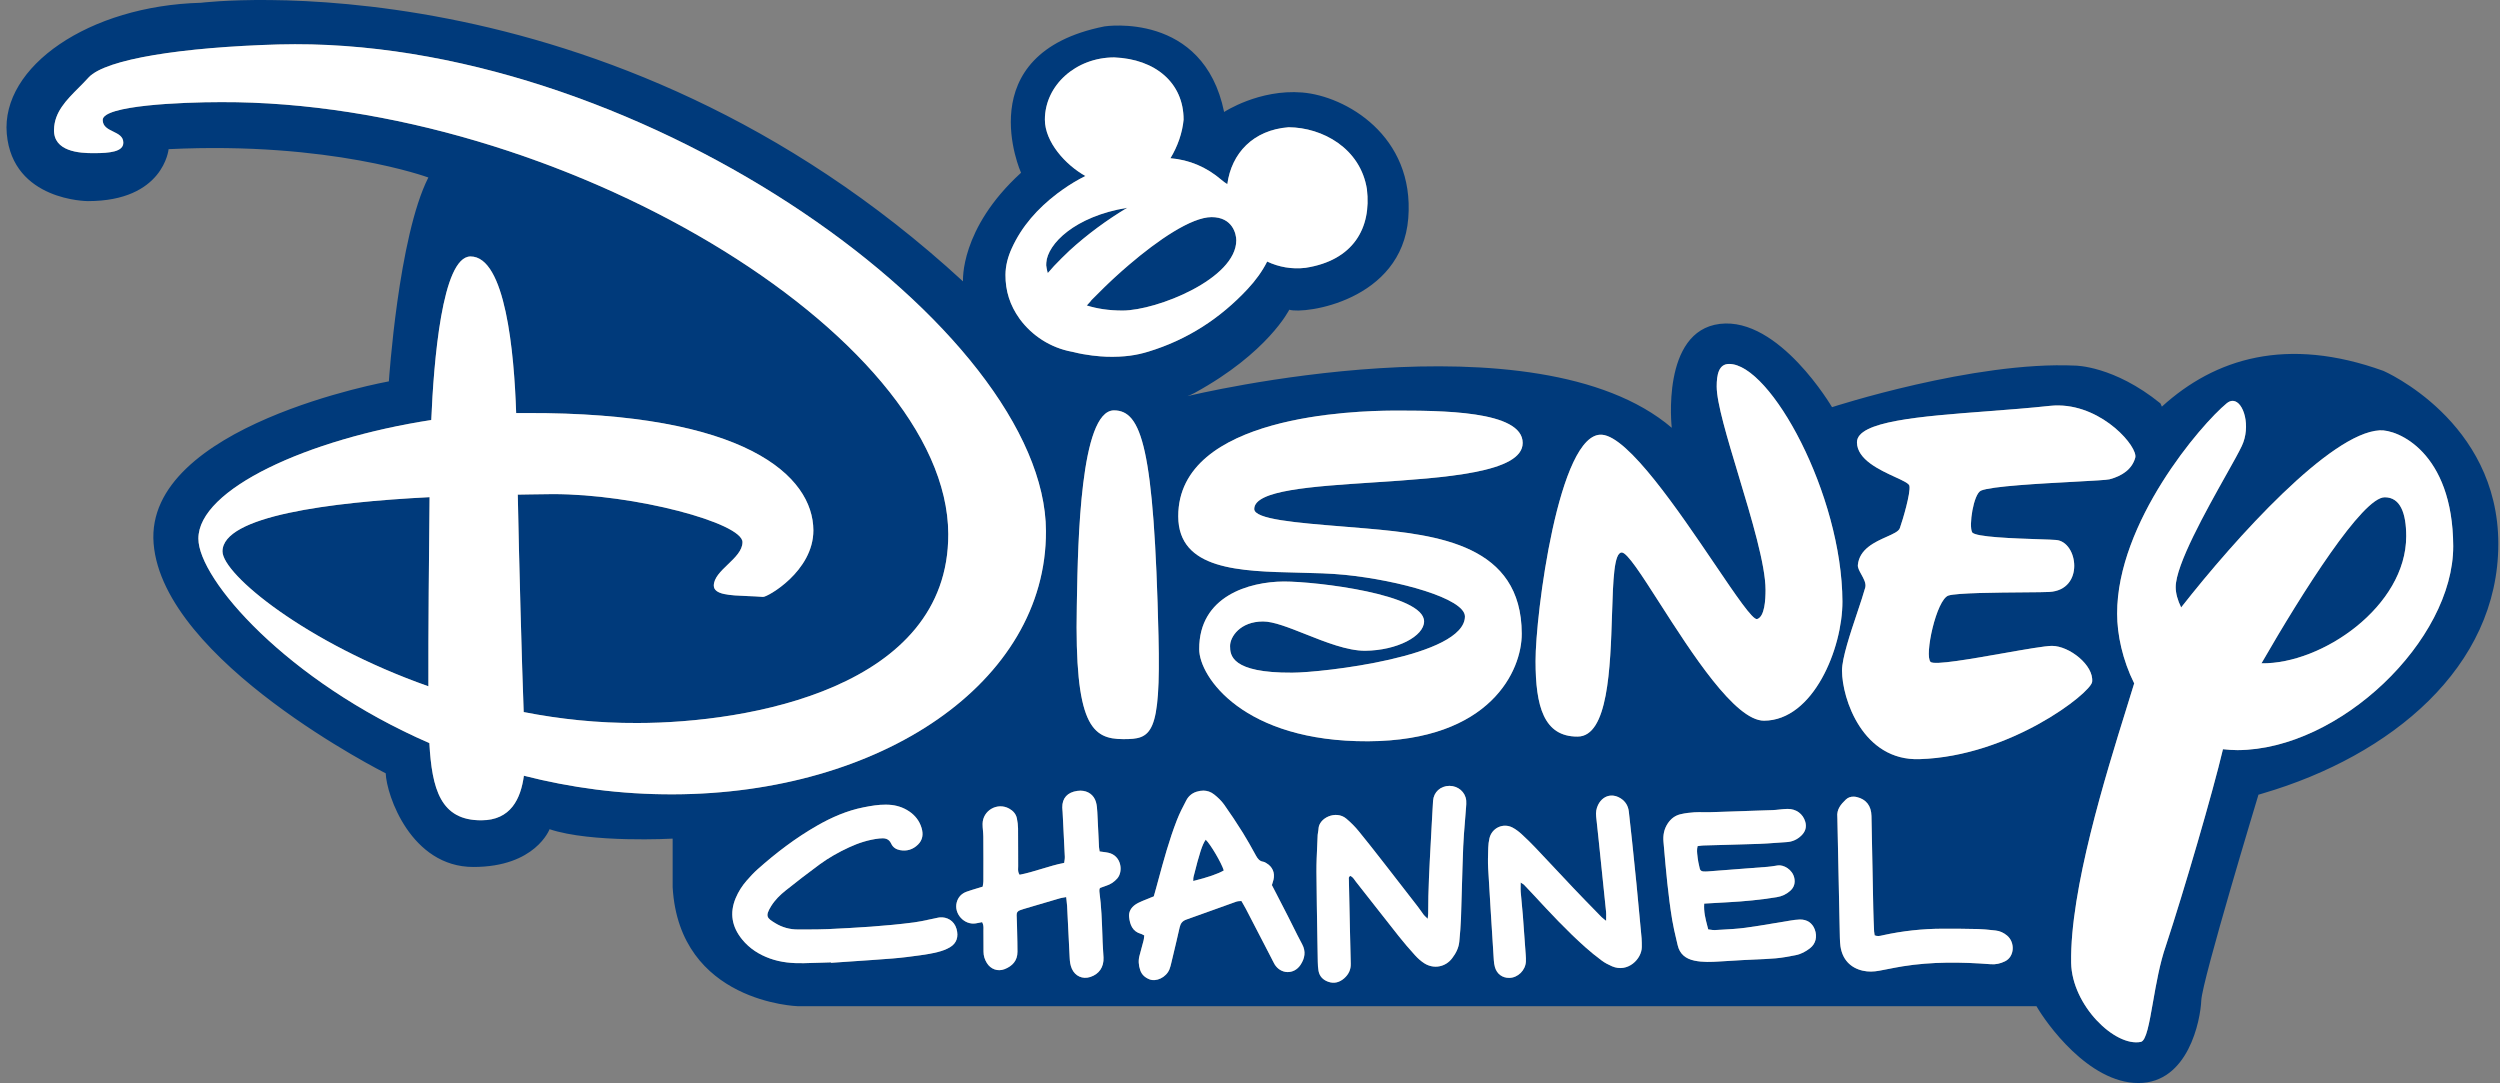 <svg width="277" height="120" viewBox="0 0 277 120" fill="none" xmlns="http://www.w3.org/2000/svg">
<rect x="0" y="0" width="277" height="120" fill="#808080" stroke="none"/>
<path fill-rule="evenodd" clip-rule="evenodd" d="M264.083 41.094C253.39 37.238 245.436 39.687 239.532 45.058L239.524 45.026L239.375 44.696C234.215 40.51 229.938 40.51 229.938 40.51C218.75 39.987 202.988 45.114 202.988 45.114C202.988 45.114 197.126 35.101 190.567 35.886C184.007 36.671 185.23 47.398 185.23 47.398C170.165 34.55 131.912 43.81 131.571 43.892L131.569 43.893C131.838 43.795 132.101 43.678 132.353 43.54C140.488 39.093 142.85 34.318 142.85 34.318C144.556 34.84 155.315 33.337 156.037 24.179C156.759 15.024 149.082 10.641 144.294 10.249C139.504 9.856 135.633 12.408 135.633 12.408C133.338 1.223 122.381 2.923 122.381 2.923C107.227 5.933 113.13 19.143 113.13 19.143C106.308 25.358 106.702 31.178 106.702 31.178C67.099 -5.275 22.269 0.307 22.269 0.307C9.87 0.633 0.095 7.372 0.751 14.826C1.407 22.283 9.739 22.283 9.739 22.283C18.141 22.283 18.682 16.527 18.682 16.527C36.615 15.656 47.461 19.667 47.461 19.667C44.137 26.207 43.087 42.254 43.087 42.254C43.087 42.254 15.97 47.137 17.02 60.218C18.07 73.298 42.737 85.683 42.737 85.683C42.825 88.125 45.553 96.06 52.447 96.06C59.341 96.06 60.891 91.875 60.891 91.875C65.511 93.426 74.53 92.92 74.53 92.92V98.306C75.265 111.105 88.397 111.487 88.397 111.487H225.641C226.691 113.321 231.404 120 236.937 120C242.471 120 243.813 113.031 243.901 110.85C243.988 108.669 250.222 88.106 250.222 88.106L250.219 88.061C250.319 88.034 250.418 88.002 250.517 87.971C250.599 87.945 250.681 87.92 250.763 87.896C264.949 83.726 276.813 73.917 276.813 60.258C276.813 46.6 264.083 41.094 264.083 41.094ZM160.598 87.073C159.606 87.08 158.852 87.759 158.783 88.731C158.731 89.496 158.689 90.262 158.652 91.028C158.613 91.808 158.57 92.592 158.528 93.372L158.527 93.376L158.526 93.395C158.383 96.006 158.24 98.618 158.242 101.237C158.242 101.31 158.234 101.385 158.22 101.509C158.212 101.585 158.201 101.679 158.189 101.802C158.102 101.716 158.029 101.648 157.97 101.593L157.969 101.592C157.875 101.505 157.811 101.445 157.759 101.377C157.659 101.245 157.564 101.108 157.469 100.972L157.469 100.972C157.35 100.803 157.232 100.633 157.105 100.471C155.964 98.993 154.823 97.516 153.672 96.046L153.134 95.357L153.133 95.357L153.133 95.357L153.133 95.356C152.279 94.263 151.425 93.168 150.544 92.093C150.134 91.591 149.664 91.121 149.163 90.7C148.024 89.745 146.118 90.617 146.089 91.859C146.086 91.966 146.065 92.073 146.044 92.181C146.023 92.286 146.003 92.391 145.999 92.496C145.985 92.869 145.967 93.243 145.95 93.616L145.95 93.621V93.621V93.621V93.622V93.622V93.623V93.623V93.623V93.624V93.624C145.903 94.627 145.856 95.631 145.863 96.635C145.88 99.1 145.923 101.564 145.966 104.028V104.029V104.03V104.031V104.032V104.033V104.034V104.034V104.035V104.036L146.01 106.574C146.017 106.91 146.032 107.251 146.094 107.583C146.204 108.173 146.579 108.569 147.163 108.778C147.836 109.019 148.426 108.839 148.931 108.401C149.421 107.972 149.685 107.437 149.663 106.771C149.624 105.435 149.596 104.097 149.568 102.761L149.568 102.76L149.568 102.759L149.568 102.758L149.568 102.757L149.568 102.755L149.568 102.754L149.568 102.752L149.568 102.751L149.568 102.749L149.536 101.247C149.506 99.99 149.476 98.734 149.456 97.477C149.456 97.453 149.454 97.427 149.452 97.402C149.444 97.28 149.434 97.146 149.609 97.049C149.84 97.14 149.976 97.333 150.11 97.523C150.149 97.579 150.188 97.635 150.23 97.688C150.928 98.573 151.626 99.462 152.321 100.349L152.322 100.35L152.322 100.351L152.323 100.352L152.324 100.353L152.325 100.354L152.326 100.355L152.326 100.356L152.327 100.357C153.203 101.474 154.079 102.592 154.961 103.705C155.542 104.436 156.15 105.147 156.779 105.838C157.09 106.181 157.448 106.507 157.843 106.752C158.889 107.396 160.167 107.139 160.895 106.178C161.318 105.626 161.627 105.019 161.691 104.328C161.77 103.474 161.845 102.618 161.876 101.76C161.913 100.662 161.944 99.564 161.975 98.465C162.019 96.896 162.063 95.327 162.126 93.758C162.165 92.849 162.24 91.942 162.314 91.035L162.315 91.033C162.353 90.565 162.392 90.096 162.425 89.627L162.437 89.479L162.437 89.478C162.458 89.221 162.479 88.962 162.457 88.708C162.378 87.773 161.563 87.071 160.598 87.073ZM177.067 89.183C177.383 88.542 177.912 88.18 178.497 88.149C178.848 88.13 179.218 88.232 179.577 88.462C180.109 88.806 180.405 89.297 180.476 89.937C180.532 90.472 180.592 91.012 180.653 91.547L180.653 91.549L180.653 91.551L180.653 91.553L180.654 91.558L180.654 91.561L180.655 91.564L180.655 91.566L180.655 91.567L180.655 91.568C180.711 92.059 180.766 92.551 180.818 93.043L180.935 94.166C181.066 95.425 181.196 96.683 181.322 97.942C181.428 99.018 181.527 100.093 181.627 101.168L181.766 102.659L181.808 103.085L181.808 103.086C181.839 103.384 181.87 103.682 181.89 103.981C181.912 104.297 181.912 104.613 181.912 104.927C181.91 106.25 180.362 107.813 178.616 107.067C178.218 106.895 177.822 106.688 177.474 106.431C176.846 105.967 176.238 105.471 175.654 104.952C173.615 103.137 171.754 101.138 169.902 99.135C169.562 98.765 169.215 98.397 168.866 98.038C168.818 97.989 168.758 97.952 168.673 97.9C168.622 97.87 168.563 97.833 168.491 97.785C168.491 97.926 168.489 98.055 168.487 98.175C168.483 98.408 168.479 98.609 168.494 98.806C168.528 99.226 168.569 99.651 168.609 100.071V100.071V100.071V100.072V100.072V100.072V100.072V100.072V100.073V100.073C168.654 100.531 168.698 100.989 168.734 101.448C168.847 102.897 168.949 104.345 169.05 105.796C169.069 106.048 169.083 106.301 169.069 106.553C169.014 107.52 168.176 108.337 167.23 108.35C166.457 108.361 165.85 107.913 165.636 107.152C165.569 106.91 165.53 106.654 165.515 106.404L165.473 105.729C165.272 102.549 165.071 99.37 164.887 96.188C164.849 95.508 164.871 94.822 164.892 94.138L164.899 93.913C164.909 93.57 164.954 93.219 165.032 92.882C165.299 91.732 166.552 91.147 167.594 91.697C167.947 91.885 168.28 92.136 168.578 92.408C169.134 92.916 169.672 93.444 170.187 93.99C170.928 94.77 171.664 95.555 172.4 96.341L172.4 96.341L172.4 96.341L172.4 96.341L172.4 96.341L172.4 96.341L172.4 96.341L172.4 96.341L172.4 96.341L172.4 96.341L172.404 96.345C173.061 97.047 173.719 97.748 174.38 98.446C175.198 99.309 176.028 100.158 176.858 101.007L176.859 101.008L177.458 101.621C177.523 101.69 177.598 101.748 177.71 101.835C177.777 101.887 177.858 101.95 177.957 102.031C177.957 101.875 177.96 101.739 177.962 101.618V101.617C177.966 101.387 177.97 101.206 177.953 101.027C177.688 98.419 177.417 95.812 177.145 93.204C177.071 92.492 176.994 91.772 176.917 91.06L176.916 91.053L176.854 90.472C176.807 90.022 176.865 89.595 177.067 89.183ZM204.52 88.59C204.764 88.358 205.067 88.259 205.395 88.268C205.504 88.271 205.615 88.287 205.73 88.313C206.753 88.552 207.335 89.272 207.358 90.403C207.396 92.204 207.43 94.007 207.464 95.809L207.465 95.838L207.465 95.869L207.465 95.874L207.466 95.879L207.466 95.884L207.466 95.889L207.466 95.893C207.496 97.484 207.526 99.075 207.559 100.665C207.575 101.511 207.613 102.355 207.65 103.2C207.654 103.306 207.675 103.419 207.694 103.519L207.716 103.638C208.027 103.765 208.296 103.702 208.555 103.642L208.663 103.617C210.831 103.142 213.025 102.908 215.239 102.901C216.56 102.899 217.881 102.905 219.201 102.939C219.726 102.951 220.25 103.008 220.774 103.064L221.126 103.102C221.596 103.15 222.012 103.353 222.377 103.654C223.282 104.402 223.227 105.984 222.156 106.512C221.639 106.765 221.147 106.88 220.57 106.836C217.319 106.588 214.067 106.547 210.832 107.066C210.279 107.155 209.728 107.264 209.177 107.372L209.176 107.372C208.853 107.435 208.531 107.499 208.208 107.558C207.596 107.671 206.989 107.691 206.378 107.549C205.002 107.229 204.126 106.275 203.923 104.842C203.88 104.531 203.864 104.217 203.857 103.904C203.767 99.671 203.68 95.436 203.592 91.202L203.586 90.909C203.586 90.884 203.586 90.859 203.586 90.835L203.586 90.783C203.587 90.698 203.588 90.614 203.578 90.531C203.484 89.677 203.978 89.107 204.52 88.59ZM197.162 89.695L197.162 89.695C196.901 89.724 196.64 89.752 196.378 89.761C194.094 89.846 191.806 89.919 189.52 89.989C189.26 89.997 188.998 89.994 188.736 89.99H188.735H188.735C188.402 89.986 188.068 89.982 187.737 90.002C187.239 90.032 186.738 90.095 186.251 90.205C185.615 90.344 185.133 90.706 184.774 91.258C184.369 91.883 184.252 92.546 184.314 93.272L184.355 93.744V93.744C184.594 96.486 184.832 99.227 185.282 101.946C185.403 102.675 185.573 103.398 185.743 104.121L185.743 104.121L185.885 104.728C186.109 105.7 186.756 106.232 187.745 106.439C188.68 106.635 189.614 106.589 190.552 106.53C191.426 106.476 192.303 106.421 193.177 106.373C193.578 106.351 193.981 106.334 194.383 106.317C195.172 106.283 195.961 106.25 196.746 106.183C197.453 106.124 198.155 105.988 198.854 105.853L198.967 105.831C199.561 105.715 200.082 105.427 200.555 105.059C201.184 104.569 201.375 103.78 201.076 102.981C200.809 102.271 200.223 101.863 199.408 101.881C199.043 101.889 198.674 101.95 198.307 102.009L198.199 102.027C197.644 102.115 197.091 102.209 196.538 102.303C195.485 102.481 194.433 102.659 193.375 102.798C192.5 102.914 191.614 102.963 190.729 103.011L190.729 103.011L190.423 103.028C190.284 103.035 190.145 103.043 190.006 103.051C189.844 103.061 189.679 103.035 189.512 103.009L189.511 103.009C189.431 102.997 189.351 102.984 189.27 102.976C189.249 102.89 189.227 102.805 189.205 102.72L189.168 102.58C188.962 101.79 188.761 101.021 188.826 100.12L189.554 100.077L189.555 100.077C190.207 100.038 190.824 100.002 191.441 99.971C193.256 99.876 195.061 99.701 196.859 99.408C197.438 99.313 197.926 99.087 198.357 98.703C198.795 98.313 198.923 97.827 198.81 97.283C198.606 96.335 197.619 95.788 196.963 95.891L196.741 95.926C196.445 95.973 196.148 96.02 195.849 96.044C193.632 96.219 191.415 96.389 189.197 96.555C189.041 96.567 188.882 96.566 188.727 96.555C188.518 96.544 188.374 96.431 188.331 96.23L188.276 95.985L188.276 95.985C188.206 95.679 188.136 95.372 188.104 95.062C188.096 94.988 188.087 94.914 188.078 94.839C188.036 94.493 187.993 94.137 188.095 93.751C188.165 93.743 188.232 93.733 188.299 93.724C188.449 93.702 188.594 93.682 188.74 93.678C189.522 93.654 190.305 93.634 191.087 93.614C192.341 93.581 193.594 93.548 194.847 93.503C195.49 93.481 196.131 93.434 196.771 93.387L196.771 93.387L196.772 93.387L196.772 93.387L196.773 93.387L196.773 93.387L196.773 93.387L196.774 93.387C197.163 93.359 197.553 93.33 197.943 93.307C198.603 93.27 199.154 93.013 199.61 92.56C200.038 92.136 200.195 91.633 200.023 91.046C199.772 90.185 199.032 89.622 198.065 89.627C197.763 89.631 197.463 89.663 197.162 89.695ZM133.341 87.6C133.089 87.6 132.829 87.642 132.565 87.728C132.059 87.893 131.682 88.221 131.445 88.67C131.066 89.39 130.692 90.114 130.399 90.87C129.549 93.051 128.937 95.309 128.325 97.564L128.122 98.312C128.069 98.505 128.015 98.696 127.96 98.892L127.839 99.319L127.454 99.471C127.166 99.584 126.884 99.695 126.608 99.817L126.568 99.834C126.295 99.953 126.017 100.074 125.777 100.245C125.317 100.571 125.041 101.042 125.105 101.61C125.2 102.453 125.474 103.207 126.418 103.471C126.495 103.491 126.568 103.531 126.653 103.578L126.653 103.578C126.678 103.592 126.705 103.607 126.733 103.621C126.75 103.63 126.767 103.639 126.785 103.648C126.777 103.711 126.77 103.773 126.764 103.833C126.751 103.96 126.739 104.083 126.709 104.201C126.571 104.745 126.428 105.291 126.272 105.831C126.108 106.394 126.15 106.945 126.336 107.492C126.508 107.998 126.858 108.308 127.359 108.51C128.105 108.81 129.21 108.305 129.574 107.401C129.669 107.166 129.728 106.915 129.787 106.664L129.804 106.591L129.966 105.916C130.217 104.863 130.469 103.81 130.704 102.754C130.801 102.314 131.012 102.041 131.446 101.888C132.498 101.516 133.548 101.138 134.597 100.76C135.399 100.471 136.202 100.182 137.006 99.895C137.116 99.856 137.237 99.85 137.361 99.844H137.362C137.423 99.841 137.485 99.838 137.547 99.83L137.693 100.079C137.815 100.285 137.928 100.477 138.03 100.676C138.982 102.509 139.931 104.343 140.878 106.175C140.919 106.253 140.957 106.331 140.995 106.41L140.995 106.41C141.067 106.557 141.138 106.703 141.223 106.842C141.911 107.963 143.374 108.002 144.098 106.906C144.573 106.185 144.719 105.431 144.272 104.609C143.926 103.969 143.602 103.317 143.278 102.665L143.278 102.664L143.278 102.663C143.087 102.28 142.896 101.896 142.701 101.514C142.318 100.764 141.931 100.016 141.527 99.233L140.925 98.068L140.973 97.917C141.017 97.777 141.065 97.626 141.103 97.473C141.285 96.713 140.992 96.029 140.318 95.639L140.265 95.607C140.173 95.552 140.079 95.494 139.979 95.482C139.553 95.425 139.347 95.137 139.156 94.794L139.058 94.615C138.622 93.826 138.186 93.035 137.71 92.273C137.045 91.213 136.359 90.167 135.634 89.149C135.33 88.724 134.933 88.348 134.521 88.022C134.16 87.738 133.762 87.604 133.341 87.6ZM135.597 96.444C135.341 95.608 134.12 93.534 133.593 93.036C133.214 93.575 132.92 94.46 132.238 97.176C132.214 97.268 132.214 97.365 132.214 97.47L132.214 97.501L132.214 97.534C132.214 97.561 132.213 97.588 132.212 97.616C133.819 97.218 135.027 96.797 135.597 96.444ZM119.362 87.631C119.485 87.615 119.607 87.606 119.723 87.606C120.546 87.612 121.202 88.073 121.434 88.869C121.537 89.229 121.562 89.616 121.583 89.991C121.632 90.874 121.672 91.758 121.713 92.64L121.771 93.871C121.776 93.976 121.795 94.08 121.815 94.188C121.824 94.238 121.833 94.289 121.841 94.341C121.961 94.359 122.078 94.374 122.192 94.388C122.402 94.415 122.603 94.441 122.799 94.483C124.246 94.793 124.486 96.555 123.786 97.341C123.434 97.737 123.027 97.999 122.53 98.153C122.324 98.219 122.12 98.296 121.918 98.373C121.901 98.379 121.888 98.397 121.867 98.426L121.867 98.426C121.856 98.442 121.843 98.461 121.825 98.484L121.818 98.559C121.811 98.633 121.802 98.724 121.814 98.811C122.035 100.427 122.091 102.056 122.147 103.684V103.685L122.171 104.387C122.183 104.707 122.204 105.027 122.224 105.346L122.224 105.346C122.241 105.594 122.257 105.842 122.269 106.091C122.32 107.147 121.782 107.937 120.796 108.253C119.946 108.526 119.121 108.151 118.762 107.336C118.593 106.953 118.539 106.553 118.521 106.139C118.433 104.213 118.337 102.288 118.234 100.364C118.223 100.15 118.197 99.936 118.168 99.708L118.131 99.397C118.037 99.415 117.95 99.43 117.868 99.444C117.705 99.471 117.564 99.495 117.426 99.535C116.454 99.818 115.483 100.106 114.512 100.393L114.512 100.393L114.511 100.394L114.51 100.394L114.51 100.394L114.505 100.395L113.423 100.716C113.362 100.734 113.302 100.755 113.243 100.776L113.242 100.776C113.182 100.797 113.122 100.818 113.062 100.836C112.784 100.916 112.635 101.094 112.643 101.388L112.655 101.708C112.666 101.979 112.676 102.252 112.683 102.524L112.701 103.325L112.701 103.325C112.718 104.037 112.735 104.748 112.735 105.458C112.738 106.438 112.179 107.039 111.313 107.38C110.556 107.677 109.763 107.39 109.34 106.695C109.103 106.31 108.969 105.896 108.974 105.439C108.98 104.681 108.976 103.922 108.965 103.164L108.965 103.136C108.964 103.119 108.965 103.103 108.965 103.086C108.965 103.049 108.966 103.012 108.967 102.976L108.967 102.974L108.967 102.973V102.973C108.974 102.721 108.981 102.459 108.819 102.174L108.588 102.221C108.437 102.252 108.28 102.285 108.123 102.31C106.847 102.52 105.676 101.247 106.001 99.997C106.154 99.401 106.544 98.997 107.116 98.795C107.501 98.659 107.892 98.541 108.299 98.418L108.299 98.418L108.3 98.418C108.489 98.361 108.682 98.303 108.88 98.242C108.888 98.182 108.898 98.12 108.91 98.057C108.934 97.918 108.959 97.772 108.959 97.626C108.965 95.983 108.966 94.34 108.953 92.698C108.951 92.472 108.931 92.247 108.911 92.022C108.889 91.775 108.867 91.528 108.87 91.281C108.89 89.794 110.508 88.871 111.81 89.589C112.245 89.83 112.565 90.175 112.669 90.666C112.746 91.035 112.795 91.414 112.8 91.791C112.807 92.6 112.808 93.41 112.809 94.22V94.22V94.22V94.22V94.22V94.223C112.809 94.802 112.81 95.381 112.813 95.96C112.813 96.022 112.811 96.084 112.808 96.147C112.798 96.398 112.788 96.659 112.968 96.925C113.796 96.763 114.605 96.517 115.422 96.27L115.422 96.27C116.237 96.023 117.058 95.774 117.912 95.604C117.916 95.572 117.92 95.541 117.925 95.51C117.93 95.471 117.936 95.432 117.942 95.394L117.942 95.394V95.394V95.394V95.393C117.966 95.242 117.989 95.095 117.983 94.95C117.921 93.589 117.851 92.228 117.781 90.866L117.734 89.934C117.73 89.871 117.724 89.808 117.719 89.745L117.719 89.745C117.71 89.651 117.701 89.557 117.701 89.462C117.688 88.431 118.269 87.791 119.362 87.631ZM95.689 89.451C96.501 89.29 97.317 89.148 98.15 89.156C98.268 89.157 98.387 89.16 98.507 89.167C99.312 89.213 100.054 89.446 100.727 89.894C101.407 90.35 101.884 90.968 102.115 91.751C102.313 92.425 102.243 93.066 101.705 93.587C101.148 94.13 100.48 94.338 99.713 94.194C99.287 94.114 98.932 93.884 98.754 93.492C98.472 92.871 97.986 92.841 97.412 92.906C96.237 93.039 95.133 93.396 94.068 93.889C92.919 94.422 91.817 95.039 90.799 95.788C89.527 96.719 88.282 97.689 87.048 98.669C86.429 99.16 85.864 99.719 85.444 100.396C84.728 101.549 85.002 101.732 85.892 102.281C86.655 102.751 87.508 102.991 88.415 102.985C88.691 102.984 88.967 102.984 89.243 102.984C90.073 102.984 90.902 102.984 91.729 102.946C94.914 102.797 98.098 102.617 101.261 102.204C101.796 102.135 102.324 102.021 102.852 101.907L102.852 101.907L102.852 101.907L102.852 101.907L102.852 101.907C103.095 101.854 103.338 101.802 103.582 101.754C103.642 101.742 103.702 101.728 103.762 101.715C103.885 101.687 104.009 101.659 104.135 101.648C104.897 101.58 105.722 101.985 105.987 102.932C106.222 103.778 106.017 104.508 105.248 104.962C104.848 105.198 104.389 105.362 103.937 105.477C103.298 105.641 102.64 105.753 101.985 105.842C100.953 105.984 99.92 106.121 98.882 106.202C97.332 106.324 95.782 106.429 94.23 106.533C93.514 106.582 92.797 106.63 92.08 106.68V106.63C91.731 106.64 91.381 106.652 91.032 106.664C90.372 106.687 89.711 106.709 89.05 106.721C87.78 106.745 86.528 106.639 85.32 106.204C84.103 105.769 83.051 105.099 82.233 104.095C81.097 102.706 80.814 101.178 81.517 99.501C81.813 98.799 82.219 98.159 82.717 97.587C83.111 97.136 83.517 96.692 83.965 96.295C85.998 94.489 88.154 92.846 90.517 91.492C92.139 90.561 93.841 89.817 95.689 89.451ZM32.677 4.9C32.056 4.9 31.436 4.909 30.817 4.925C20.239 5.233 11.735 6.535 9.826 8.574C9.47 8.97 9.093 9.348 8.719 9.723L8.719 9.723L8.719 9.723L8.719 9.723C7.345 11.1 6.018 12.43 5.985 14.372C5.924 16.768 8.748 16.99 10.446 16.969C12.119 16.969 13.686 16.822 13.663 15.8C13.663 15.122 13.104 14.851 12.54 14.576C11.964 14.296 11.381 14.012 11.381 13.291C11.381 11.68 20.131 11.316 24.492 11.316C61.91 11.185 104.999 37.143 105.068 59.171C105.123 76.262 82.881 80.109 70.621 80.109C66.251 80.132 62.034 79.682 58.025 78.897C57.819 73.455 57.508 62.042 57.37 54.805C57.831 54.798 58.282 54.789 58.721 54.781L58.721 54.781H58.721C59.627 54.764 60.475 54.748 61.23 54.748C70.327 54.732 82.259 57.952 82.268 60.067C82.268 60.988 81.454 61.769 80.649 62.54C79.864 63.293 79.088 64.037 79.088 64.893C79.109 65.897 80.861 65.966 82.813 66.044C83.382 66.066 83.969 66.09 84.535 66.137C84.999 66.19 90.13 63.303 90.123 58.757C90.094 52.753 82.631 45.667 58.258 45.766H57.191C56.968 39.011 55.995 28.41 52.132 28.416C48.976 28.434 48.054 40.136 47.785 46.537C34.108 48.643 21.961 54.197 21.981 59.688C21.981 64.177 31.773 75.465 47.574 82.336C47.857 87.429 48.812 90.912 53.333 90.888C56.609 90.888 57.703 88.482 58.047 85.951C63.161 87.258 68.711 88.034 74.592 88.012C97.528 87.952 115.961 75.668 115.892 58.842C115.841 36.611 71.801 4.843 32.677 4.9ZM47.597 55.087C47.531 61.262 47.447 70.098 47.466 76.041C33.892 71.249 24.654 63.633 24.654 61.093C24.654 57.175 36.563 55.647 47.597 55.087ZM115.772 13.258C115.772 9.449 119.213 6.361 123.458 6.361C128.032 6.541 131.15 9.202 131.142 13.258C131.012 14.712 130.472 16.24 129.685 17.531C131.777 17.71 133.66 18.497 135.316 19.912C135.534 20.097 135.755 20.264 135.986 20.404C136.445 16.996 138.836 14.403 142.776 14.099C146.533 14.127 150.737 16.431 151.454 20.959C151.971 25.262 149.948 28.859 144.649 29.675C143.142 29.856 141.683 29.588 140.402 28.981C139.843 30.092 139.103 31.092 138.246 32.012C135.189 35.296 131.533 37.657 127.209 38.97C125.925 39.36 124.611 39.572 122.667 39.528C121.801 39.495 120.35 39.371 118.933 39.008L118.866 38.993L118.791 38.976L118.771 38.972C118.766 38.971 118.76 38.97 118.755 38.969L118.749 38.969L118.746 38.969C116.392 38.526 114.353 37.199 112.988 35.346L112.955 35.296C111.916 33.85 111.391 32.236 111.406 30.445C111.415 29.418 111.674 28.462 112.092 27.539C113.211 25.057 114.981 23.098 117.125 21.459C117.335 21.299 117.547 21.146 117.76 20.997C118.569 20.427 119.403 19.928 120.262 19.5C118.044 18.261 115.772 15.726 115.772 13.258ZM136.979 26.627C136.979 25.918 136.565 24.057 134.239 24.057C131.995 24.067 128.296 26.604 125.11 29.325C124.572 29.782 124.044 30.252 123.523 30.731L123.466 30.784C123.408 30.837 123.35 30.891 123.291 30.945C123.122 31.103 122.954 31.261 122.786 31.421C122.643 31.556 122.502 31.692 122.365 31.826C121.974 32.206 121.587 32.589 121.206 32.979L121.106 33.078C120.993 33.188 120.879 33.3 120.79 33.435C120.659 33.576 120.533 33.714 120.414 33.846C121.532 34.198 122.838 34.409 124.396 34.409C128.185 34.394 136.979 30.892 136.979 26.627ZM124.9 23.022C122.684 24.341 120.425 26.001 118.497 27.772C117.92 28.315 117.352 28.882 116.791 29.471C116.55 29.733 116.316 29.996 116.094 30.258C116.038 30.07 115.994 29.879 115.964 29.693C115.912 29.488 115.907 29.289 115.931 29.099C116.068 27.047 119.067 23.973 124.9 23.022ZM191.576 40.326C190.427 40.326 190.209 41.54 190.209 42.819C190.209 44.639 191.379 48.522 192.632 52.676L192.632 52.676C194.073 57.455 195.622 62.593 195.622 65.364C195.622 66.417 195.537 68.324 194.691 68.592C194.211 68.73 192.357 65.995 189.978 62.484C185.952 56.545 180.422 48.387 177.499 48.168C172.7 47.8 170.115 68.225 170.139 73.256C170.139 78.242 171.046 81.633 174.798 81.613C178.184 81.613 178.425 73.976 178.613 68.048C178.732 64.288 178.829 61.216 179.693 61.216C180.296 61.216 181.88 63.688 183.894 66.832C187.412 72.323 192.243 79.864 195.453 79.852C200.913 79.833 204.15 71.848 204.141 66.659C204.101 54.795 196.173 40.29 191.576 40.326ZM246.732 44.673C246.97 44.483 247.203 44.403 247.424 44.416C248.611 44.491 249.414 47.258 248.394 49.41C248.092 50.058 247.447 51.21 246.657 52.617C244.429 56.592 241.058 62.603 241.068 65.056C241.068 65.736 241.282 66.506 241.67 67.304C247.77 59.524 258.221 47.974 263.664 47.682C265.596 47.551 271.775 50.048 271.817 60.51C271.84 70.935 259.248 83.071 247.911 83.114C247.345 83.114 246.825 83.069 246.304 83.014C245.196 87.722 241.968 98.759 239.976 104.802C239.31 106.708 238.903 109.03 238.554 111.019C238.138 113.399 237.804 115.3 237.211 115.441C234.342 116.026 229.576 111.396 229.482 106.683C229.344 98.612 233.304 85.896 235.645 78.383L235.653 78.356C235.956 77.383 236.232 76.497 236.468 75.72C235.179 73.133 234.578 70.32 234.578 67.996C234.56 57.9 243.841 47.05 246.732 44.673ZM266.608 59.415C266.608 56.854 265.953 55.1 264.237 55.1C261.79 55.059 255.142 65.56 250.572 73.494C257.272 73.601 266.608 67.174 266.608 59.415ZM227.132 44.968C227.47 44.933 227.806 44.917 228.135 44.924C233.082 45.01 236.91 49.544 236.586 50.718C236.238 51.957 235.183 52.726 233.737 53.106C233.435 53.184 231.872 53.268 229.877 53.375C226.054 53.58 220.647 53.871 219.492 54.361C218.658 54.729 218.118 58.295 218.518 58.982C218.848 59.515 223.244 59.66 225.93 59.749C226.815 59.778 227.515 59.801 227.821 59.83C230.25 60.028 230.992 65.363 227.062 65.588C226.658 65.613 225.614 65.621 224.314 65.632H224.313C221.279 65.656 216.849 65.691 215.899 65.983C214.552 66.4 213.193 72.678 213.912 73.344C214.339 73.725 218.407 73.008 222.006 72.373L222.006 72.373L222.007 72.373C224.405 71.95 226.595 71.564 227.362 71.564C229.281 71.564 232.018 73.719 231.809 75.551C231.655 76.79 222.709 83.804 212.703 84.112C206.395 84.348 204.095 77.42 204.095 74.299C204.093 72.924 205.004 70.201 205.786 67.868C206.144 66.799 206.474 65.812 206.677 65.073C206.778 64.627 206.5 64.123 206.238 63.651C206.025 63.266 205.824 62.901 205.849 62.606C206.019 60.828 207.735 60.061 209.039 59.478C209.776 59.149 210.381 58.879 210.502 58.519C210.836 57.582 211.714 54.595 211.565 53.832C211.517 53.563 210.846 53.254 209.975 52.854C208.253 52.061 205.751 50.909 205.751 49.002C205.751 46.669 212.727 46.138 220.165 45.572L220.166 45.572C222.51 45.393 224.9 45.211 227.132 44.968ZM130.549 57.213C130.531 45.974 150.343 45.527 154.25 45.495L154.353 45.495C159.583 45.489 168.715 45.48 168.715 49.079C168.715 52.368 160.104 52.933 152.148 53.455C145.33 53.902 138.993 54.318 138.97 56.39C138.951 57.542 143.681 57.925 148.814 58.341L148.814 58.341C149.67 58.41 150.536 58.48 151.393 58.555C159.399 59.256 168.588 60.392 168.61 70.209C168.63 74.245 165.188 82.069 151.583 82.133C137.786 82.195 132.872 74.99 132.872 71.936C132.842 66.058 138.382 64.457 142.247 64.43C145.927 64.43 157.789 65.861 157.789 68.852C157.789 70.481 154.804 72.074 151.247 72.104C149.288 72.109 146.858 71.144 144.646 70.265C142.793 69.53 141.092 68.854 139.946 68.859C137.409 68.859 136.291 70.563 136.291 71.579C136.291 72.594 136.425 74.57 143.178 74.531C146.429 74.531 162.315 72.758 162.315 68.29C162.273 66.308 155.004 64.299 149.026 63.695C147.426 63.532 145.65 63.491 143.85 63.45C137.365 63.302 130.563 63.147 130.549 57.213ZM119.31 67.163L119.323 66.398C119.437 60.091 119.698 45.511 123.418 45.469C126.47 45.469 127.875 49.498 128.362 70.469C128.629 81.513 127.569 81.895 124.462 81.895C120.984 81.895 119.048 80.352 119.31 67.163Z" fill="#003A7B"/>
<path d="M158.783 88.731C158.852 87.759 159.606 87.08 160.598 87.073C161.563 87.071 162.378 87.773 162.457 88.708C162.479 88.962 162.458 89.221 162.437 89.479L162.425 89.627C162.392 90.097 162.353 90.566 162.314 91.035C162.24 91.942 162.165 92.849 162.126 93.758C162.063 95.327 162.019 96.896 161.975 98.465C161.944 99.564 161.913 100.662 161.876 101.76C161.845 102.618 161.77 103.474 161.691 104.328C161.627 105.019 161.318 105.626 160.895 106.178C160.167 107.139 158.889 107.396 157.843 106.752C157.448 106.507 157.09 106.181 156.779 105.838C156.15 105.147 155.542 104.436 154.961 103.705C154.077 102.589 153.199 101.469 152.321 100.349C151.626 99.462 150.928 98.573 150.23 97.688C150.188 97.635 150.149 97.579 150.11 97.523C149.976 97.333 149.84 97.14 149.609 97.049C149.434 97.146 149.444 97.28 149.452 97.402C149.454 97.427 149.456 97.453 149.456 97.477C149.476 98.734 149.506 99.99 149.536 101.247L149.568 102.749C149.595 104.089 149.624 105.431 149.663 106.771C149.685 107.437 149.421 107.972 148.931 108.401C148.426 108.839 147.836 109.019 147.163 108.778C146.579 108.569 146.204 108.173 146.094 107.583C146.032 107.251 146.017 106.91 146.01 106.574L145.966 104.036C145.923 101.57 145.88 99.103 145.863 96.635C145.856 95.63 145.903 94.625 145.95 93.621C145.967 93.246 145.985 92.87 145.999 92.496C146.003 92.391 146.023 92.286 146.044 92.181C146.065 92.073 146.086 91.966 146.089 91.859C146.118 90.617 148.024 89.745 149.163 90.7C149.664 91.121 150.134 91.591 150.544 92.093C151.425 93.168 152.28 94.263 153.134 95.357L153.672 96.046C154.823 97.516 155.964 98.993 157.105 100.471C157.232 100.633 157.35 100.803 157.469 100.972C157.564 101.108 157.659 101.245 157.759 101.377C157.811 101.445 157.875 101.505 157.969 101.592C158.029 101.648 158.101 101.715 158.189 101.802C158.201 101.679 158.212 101.585 158.22 101.509C158.234 101.385 158.242 101.31 158.242 101.237C158.24 98.618 158.383 96.006 158.526 93.395C158.57 92.607 158.613 91.816 158.652 91.028C158.689 90.262 158.731 89.496 158.783 88.731Z" fill="white"/>
<path d="M178.497 88.149C177.912 88.18 177.383 88.542 177.067 89.183C176.865 89.595 176.807 90.022 176.854 90.472L176.916 91.053C176.993 91.768 177.071 92.489 177.145 93.204C177.417 95.812 177.688 98.419 177.953 101.027C177.97 101.206 177.966 101.387 177.962 101.618C177.96 101.739 177.957 101.875 177.957 102.031C177.858 101.95 177.777 101.887 177.71 101.835C177.598 101.748 177.523 101.69 177.458 101.621L176.859 101.008C176.028 100.158 175.198 99.309 174.38 98.446C173.718 97.747 173.059 97.044 172.4 96.341C171.665 95.556 170.928 94.77 170.187 93.99C169.672 93.444 169.134 92.916 168.578 92.408C168.28 92.136 167.947 91.885 167.594 91.697C166.552 91.147 165.299 91.732 165.032 92.882C164.954 93.219 164.909 93.57 164.899 93.913L164.892 94.138C164.871 94.822 164.849 95.508 164.887 96.188C165.071 99.37 165.272 102.549 165.473 105.729L165.515 106.404C165.53 106.654 165.569 106.91 165.636 107.152C165.85 107.913 166.457 108.361 167.23 108.35C168.176 108.337 169.014 107.52 169.069 106.553C169.083 106.301 169.069 106.048 169.05 105.796C168.949 104.345 168.847 102.897 168.734 101.448C168.698 100.988 168.654 100.529 168.609 100.071C168.569 99.651 168.528 99.226 168.494 98.806C168.479 98.609 168.483 98.408 168.487 98.175C168.489 98.055 168.491 97.926 168.491 97.785C168.563 97.833 168.622 97.87 168.673 97.9C168.758 97.952 168.818 97.989 168.866 98.038C169.215 98.397 169.562 98.765 169.902 99.135C171.754 101.138 173.615 103.137 175.654 104.952C176.238 105.471 176.846 105.967 177.474 106.431C177.822 106.688 178.218 106.895 178.616 107.067C180.362 107.813 181.91 106.25 181.912 104.927C181.912 104.613 181.912 104.297 181.89 103.981C181.87 103.681 181.839 103.383 181.808 103.085L181.766 102.659L181.627 101.168C181.527 100.093 181.428 99.018 181.322 97.942C181.196 96.683 181.066 95.425 180.935 94.166L180.818 93.043C180.766 92.551 180.711 92.059 180.655 91.568C180.594 91.026 180.532 90.479 180.476 89.937C180.405 89.297 180.109 88.806 179.577 88.462C179.218 88.232 178.848 88.13 178.497 88.149Z" fill="white"/>
<path d="M204.52 88.59C204.764 88.358 205.067 88.259 205.395 88.268C205.504 88.271 205.615 88.287 205.73 88.313C206.753 88.552 207.335 89.272 207.358 90.403C207.396 92.204 207.43 94.007 207.464 95.809L207.465 95.838C207.495 97.447 207.525 99.056 207.559 100.665C207.575 101.511 207.613 102.355 207.65 103.199C207.654 103.306 207.675 103.419 207.694 103.519L207.716 103.638C208.027 103.765 208.296 103.702 208.555 103.642L208.663 103.617C210.831 103.142 213.025 102.908 215.239 102.901C216.56 102.899 217.881 102.905 219.201 102.939C219.726 102.951 220.25 103.008 220.774 103.064L221.126 103.102C221.596 103.15 222.012 103.353 222.377 103.654C223.282 104.402 223.227 105.984 222.156 106.512C221.639 106.765 221.147 106.88 220.57 106.836C217.319 106.588 214.067 106.547 210.832 107.066C210.279 107.155 209.728 107.264 209.177 107.372C208.854 107.435 208.531 107.499 208.208 107.558C207.596 107.671 206.989 107.691 206.378 107.549C205.002 107.229 204.126 106.275 203.923 104.842C203.88 104.531 203.864 104.217 203.857 103.904C203.767 99.671 203.68 95.436 203.592 91.202L203.586 90.909C203.585 90.867 203.586 90.825 203.586 90.783C203.587 90.698 203.588 90.614 203.578 90.531C203.484 89.677 203.978 89.107 204.52 88.59Z" fill="white"/>
<path d="M197.162 89.695C197.463 89.663 197.763 89.631 198.065 89.627C199.032 89.622 199.772 90.185 200.023 91.046C200.195 91.633 200.038 92.136 199.61 92.56C199.154 93.013 198.603 93.27 197.943 93.307C197.553 93.33 197.163 93.359 196.774 93.387C196.132 93.434 195.491 93.481 194.847 93.503C193.594 93.548 192.341 93.581 191.087 93.614C190.305 93.634 189.522 93.654 188.74 93.678C188.594 93.682 188.449 93.702 188.299 93.724C188.232 93.733 188.165 93.743 188.095 93.751C187.993 94.137 188.036 94.493 188.078 94.839C188.087 94.914 188.096 94.988 188.103 95.062C188.136 95.372 188.206 95.679 188.276 95.985L188.331 96.23C188.374 96.431 188.518 96.544 188.727 96.555C188.882 96.566 189.041 96.567 189.197 96.555C191.415 96.389 193.632 96.219 195.849 96.044C196.148 96.02 196.445 95.973 196.741 95.926L196.963 95.891C197.619 95.788 198.606 96.335 198.81 97.283C198.923 97.827 198.795 98.313 198.357 98.703C197.926 99.087 197.438 99.313 196.859 99.408C195.061 99.701 193.256 99.876 191.441 99.971C190.824 100.002 190.207 100.038 189.554 100.077L188.826 100.12C188.761 101.021 188.962 101.79 189.168 102.58C189.202 102.711 189.237 102.843 189.27 102.976C189.351 102.984 189.432 102.997 189.512 103.009C189.679 103.035 189.844 103.061 190.006 103.051C190.247 103.037 190.488 103.024 190.729 103.011C191.614 102.963 192.499 102.914 193.375 102.798C194.433 102.659 195.485 102.481 196.538 102.303C197.091 102.209 197.644 102.115 198.198 102.027L198.307 102.009C198.674 101.95 199.043 101.889 199.408 101.881C200.223 101.863 200.809 102.271 201.076 102.981C201.375 103.78 201.184 104.569 200.555 105.059C200.082 105.427 199.561 105.715 198.967 105.831L198.854 105.853C198.155 105.988 197.453 106.124 196.746 106.183C195.961 106.25 195.172 106.283 194.383 106.317C193.981 106.334 193.578 106.351 193.177 106.373C192.303 106.421 191.426 106.476 190.552 106.53C189.614 106.589 188.68 106.635 187.745 106.439C186.756 106.232 186.109 105.7 185.885 104.728L185.743 104.121C185.573 103.399 185.403 102.675 185.282 101.946C184.832 99.227 184.594 96.486 184.355 93.744L184.314 93.272C184.252 92.546 184.369 91.883 184.774 91.258C185.133 90.706 185.615 90.344 186.251 90.205C186.738 90.095 187.239 90.032 187.737 90.002C188.068 89.982 188.402 89.986 188.735 89.99C188.998 89.994 189.26 89.997 189.521 89.989C191.806 89.919 194.094 89.846 196.378 89.761C196.64 89.752 196.901 89.724 197.162 89.695Z" fill="white"/>
<path fill-rule="evenodd" clip-rule="evenodd" d="M133.341 87.6C133.089 87.6 132.829 87.642 132.565 87.728C132.059 87.893 131.682 88.221 131.445 88.67C131.066 89.39 130.692 90.114 130.399 90.87C129.549 93.051 128.937 95.309 128.325 97.564L128.122 98.312C128.069 98.505 128.015 98.696 127.96 98.892L127.839 99.319L127.454 99.471C127.166 99.584 126.884 99.695 126.608 99.817L126.568 99.834C126.295 99.953 126.017 100.074 125.777 100.245C125.317 100.571 125.041 101.042 125.105 101.61C125.2 102.453 125.474 103.207 126.418 103.471C126.495 103.491 126.568 103.531 126.653 103.578C126.693 103.6 126.737 103.624 126.785 103.648C126.777 103.711 126.77 103.773 126.764 103.833C126.751 103.96 126.739 104.083 126.709 104.201C126.571 104.745 126.428 105.291 126.272 105.831C126.108 106.394 126.15 106.945 126.336 107.492C126.508 107.998 126.858 108.308 127.359 108.51C128.105 108.81 129.21 108.305 129.574 107.401C129.669 107.166 129.728 106.915 129.787 106.664L129.804 106.591L129.966 105.916C130.217 104.863 130.469 103.81 130.704 102.754C130.801 102.314 131.012 102.041 131.446 101.888C132.498 101.516 133.548 101.138 134.597 100.76C135.399 100.471 136.202 100.182 137.006 99.895C137.116 99.856 137.237 99.85 137.361 99.844C137.423 99.841 137.485 99.838 137.547 99.83L137.693 100.079C137.815 100.285 137.928 100.477 138.03 100.676C138.982 102.509 139.931 104.343 140.878 106.175C140.919 106.253 140.957 106.332 140.995 106.41C141.067 106.557 141.138 106.703 141.223 106.842C141.911 107.963 143.374 108.002 144.098 106.906C144.573 106.185 144.719 105.431 144.272 104.609C143.926 103.969 143.602 103.317 143.278 102.665C143.087 102.281 142.897 101.896 142.701 101.514C142.318 100.764 141.931 100.016 141.527 99.233L140.925 98.068L140.973 97.917C141.017 97.777 141.065 97.626 141.103 97.473C141.285 96.713 140.992 96.029 140.318 95.639L140.265 95.607C140.173 95.552 140.079 95.494 139.979 95.482C139.553 95.425 139.347 95.137 139.156 94.794L139.058 94.615C138.622 93.826 138.186 93.035 137.71 92.273C137.045 91.213 136.359 90.167 135.634 89.149C135.33 88.724 134.933 88.348 134.521 88.022C134.16 87.738 133.762 87.604 133.341 87.6ZM135.597 96.444C135.341 95.608 134.12 93.534 133.593 93.036C133.214 93.575 132.92 94.46 132.238 97.176C132.214 97.268 132.214 97.365 132.214 97.47C132.214 97.517 132.214 97.566 132.212 97.616C133.819 97.218 135.027 96.797 135.597 96.444Z" fill="white"/>
<path d="M119.723 87.606C119.607 87.606 119.485 87.615 119.362 87.631C118.269 87.791 117.688 88.431 117.701 89.462C117.701 89.557 117.71 89.651 117.719 89.745C117.724 89.808 117.73 89.871 117.734 89.934L117.781 90.866C117.851 92.228 117.921 93.589 117.983 94.95C117.989 95.095 117.966 95.242 117.942 95.394C117.932 95.462 117.921 95.532 117.912 95.604C117.058 95.774 116.237 96.023 115.422 96.27C114.606 96.517 113.796 96.763 112.968 96.925C112.788 96.659 112.798 96.398 112.808 96.147C112.811 96.084 112.813 96.022 112.813 95.96C112.81 95.381 112.809 94.802 112.809 94.223C112.808 93.412 112.807 92.601 112.8 91.791C112.795 91.414 112.746 91.035 112.669 90.666C112.565 90.175 112.245 89.83 111.81 89.589C110.508 88.871 108.89 89.794 108.87 91.281C108.867 91.528 108.889 91.775 108.911 92.022C108.931 92.247 108.951 92.472 108.953 92.698C108.966 94.34 108.965 95.983 108.959 97.626C108.959 97.772 108.934 97.918 108.91 98.057C108.898 98.12 108.888 98.182 108.88 98.242C108.682 98.303 108.489 98.361 108.3 98.418C107.893 98.541 107.501 98.658 107.116 98.795C106.544 98.997 106.154 99.401 106.001 99.997C105.676 101.247 106.847 102.52 108.123 102.31C108.28 102.285 108.437 102.252 108.588 102.221L108.819 102.174C108.981 102.459 108.974 102.721 108.967 102.973C108.966 103.037 108.964 103.101 108.965 103.164C108.976 103.922 108.98 104.681 108.974 105.439C108.969 105.896 109.103 106.31 109.34 106.695C109.763 107.39 110.556 107.677 111.313 107.38C112.179 107.039 112.738 106.438 112.735 105.458C112.735 104.747 112.718 104.036 112.701 103.325L112.683 102.524C112.676 102.252 112.666 101.979 112.655 101.708L112.643 101.388C112.635 101.094 112.784 100.916 113.062 100.836C113.122 100.818 113.182 100.797 113.242 100.776C113.302 100.755 113.362 100.734 113.423 100.716L114.505 100.395C115.478 100.107 116.452 99.819 117.426 99.535C117.564 99.495 117.705 99.471 117.868 99.444C117.95 99.43 118.037 99.415 118.131 99.397L118.168 99.708C118.197 99.936 118.223 100.15 118.234 100.364C118.337 102.288 118.433 104.213 118.521 106.139C118.539 106.553 118.593 106.953 118.762 107.336C119.121 108.151 119.946 108.526 120.796 108.253C121.782 107.937 122.32 107.147 122.269 106.091C122.257 105.842 122.241 105.594 122.224 105.346C122.204 105.027 122.183 104.707 122.171 104.387L122.147 103.685C122.091 102.056 122.035 100.428 121.814 98.811C121.802 98.724 121.811 98.633 121.818 98.559L121.825 98.484C121.843 98.461 121.856 98.442 121.867 98.426C121.888 98.397 121.901 98.379 121.918 98.373C122.12 98.296 122.324 98.219 122.53 98.153C123.027 97.999 123.434 97.737 123.786 97.341C124.486 96.555 124.246 94.793 122.799 94.483C122.603 94.441 122.402 94.415 122.192 94.388C122.078 94.374 121.961 94.359 121.841 94.341C121.833 94.289 121.824 94.238 121.815 94.188C121.795 94.08 121.776 93.976 121.771 93.871L121.713 92.64C121.672 91.758 121.632 90.874 121.583 89.991C121.562 89.616 121.537 89.229 121.434 88.869C121.202 88.073 120.546 87.612 119.723 87.606Z" fill="white"/>
<path d="M95.689 89.451C96.501 89.29 97.317 89.148 98.15 89.156C98.268 89.157 98.387 89.16 98.507 89.167C99.312 89.213 100.054 89.446 100.727 89.894C101.407 90.35 101.884 90.968 102.115 91.751C102.313 92.425 102.243 93.066 101.705 93.587C101.148 94.13 100.48 94.338 99.713 94.194C99.287 94.114 98.932 93.884 98.754 93.492C98.472 92.871 97.986 92.841 97.412 92.906C96.237 93.039 95.133 93.396 94.068 93.889C92.919 94.422 91.817 95.039 90.799 95.788C89.527 96.719 88.282 97.689 87.048 98.669C86.429 99.16 85.864 99.719 85.444 100.396C84.728 101.549 85.002 101.732 85.892 102.281C86.655 102.751 87.508 102.991 88.415 102.985C88.691 102.984 88.967 102.984 89.243 102.984C90.073 102.984 90.902 102.984 91.729 102.946C94.914 102.797 98.098 102.617 101.261 102.204C101.796 102.135 102.324 102.021 102.852 101.907C103.095 101.854 103.338 101.802 103.582 101.754C103.642 101.742 103.702 101.728 103.762 101.715C103.885 101.687 104.009 101.659 104.135 101.648C104.897 101.58 105.722 101.985 105.987 102.932C106.222 103.778 106.017 104.508 105.248 104.962C104.848 105.198 104.389 105.362 103.937 105.477C103.298 105.641 102.64 105.753 101.985 105.842C100.953 105.984 99.92 106.121 98.882 106.202C97.332 106.324 95.782 106.429 94.23 106.533C93.514 106.582 92.797 106.63 92.08 106.68V106.63C91.731 106.64 91.381 106.652 91.032 106.664C90.372 106.687 89.711 106.709 89.05 106.721C87.78 106.745 86.528 106.639 85.32 106.204C84.103 105.769 83.051 105.099 82.233 104.095C81.097 102.706 80.814 101.178 81.517 99.501C81.813 98.799 82.219 98.159 82.717 97.587C83.111 97.136 83.517 96.692 83.965 96.295C85.998 94.489 88.154 92.846 90.517 91.492C92.139 90.561 93.841 89.817 95.689 89.451Z" fill="white"/>
<path d="M191.576 40.326C190.427 40.326 190.209 41.54 190.209 42.819C190.209 44.639 191.379 48.522 192.632 52.676C194.073 57.455 195.622 62.593 195.622 65.364C195.622 66.417 195.537 68.324 194.691 68.592C194.211 68.73 192.357 65.995 189.978 62.484C185.952 56.545 180.422 48.387 177.499 48.168C172.7 47.8 170.115 68.225 170.139 73.256C170.139 78.242 171.046 81.633 174.798 81.613C178.184 81.613 178.425 73.976 178.613 68.048C178.732 64.288 178.829 61.216 179.693 61.216C180.296 61.216 181.88 63.688 183.894 66.832C187.412 72.323 192.243 79.864 195.453 79.852C200.913 79.833 204.15 71.848 204.141 66.659C204.101 54.795 196.173 40.29 191.576 40.326Z" fill="white"/>
<path fill-rule="evenodd" clip-rule="evenodd" d="M246.732 44.673C246.97 44.483 247.203 44.403 247.424 44.416C248.611 44.491 249.414 47.258 248.394 49.41C248.092 50.058 247.447 51.21 246.657 52.617C244.429 56.592 241.058 62.603 241.068 65.056C241.068 65.736 241.282 66.507 241.67 67.304C247.77 59.524 258.221 47.974 263.664 47.682C265.596 47.551 271.775 50.048 271.817 60.51C271.84 70.935 259.248 83.071 247.911 83.114C247.345 83.114 246.825 83.069 246.304 83.014C245.196 87.722 241.968 98.759 239.976 104.802C239.31 106.708 238.903 109.03 238.554 111.019C238.138 113.399 237.804 115.3 237.211 115.441C234.342 116.026 229.576 111.396 229.482 106.683C229.344 98.612 233.304 85.896 235.645 78.383L235.653 78.356C235.956 77.383 236.232 76.497 236.468 75.72C235.179 73.133 234.578 70.32 234.578 67.996C234.56 57.9 243.841 47.05 246.732 44.673ZM266.608 59.415C266.608 56.854 265.953 55.1 264.237 55.1C261.79 55.059 255.142 65.56 250.572 73.494C257.272 73.601 266.608 67.174 266.608 59.415Z" fill="white"/>
<path d="M228.135 44.924C227.806 44.917 227.47 44.933 227.132 44.968C224.9 45.211 222.509 45.393 220.165 45.572C212.727 46.138 205.751 46.669 205.751 49.002C205.751 50.909 208.253 52.061 209.975 52.854C210.846 53.254 211.517 53.563 211.565 53.832C211.714 54.595 210.836 57.582 210.502 58.519C210.381 58.879 209.776 59.149 209.039 59.478C207.735 60.061 206.019 60.828 205.849 62.606C205.824 62.901 206.025 63.266 206.238 63.651C206.5 64.123 206.778 64.627 206.677 65.073C206.474 65.812 206.144 66.799 205.786 67.868C205.004 70.201 204.093 72.924 204.095 74.299C204.095 77.42 206.395 84.348 212.703 84.112C222.709 83.804 231.655 76.79 231.809 75.551C232.018 73.719 229.281 71.564 227.362 71.564C226.595 71.564 224.405 71.95 222.006 72.373C218.407 73.008 214.339 73.725 213.912 73.344C213.193 72.678 214.552 66.4 215.899 65.983C216.849 65.691 221.279 65.656 224.313 65.632C225.613 65.621 226.658 65.613 227.062 65.588C230.992 65.363 230.25 60.028 227.821 59.83C227.515 59.801 226.815 59.778 225.93 59.749C223.244 59.66 218.848 59.515 218.518 58.982C218.118 58.295 218.658 54.729 219.492 54.361C220.647 53.871 226.054 53.58 229.877 53.375C231.872 53.268 233.435 53.184 233.737 53.106C235.183 52.726 236.238 51.957 236.586 50.718C236.91 49.544 233.082 45.01 228.135 44.924Z" fill="white"/>
<path d="M130.549 57.213C130.531 45.974 150.343 45.527 154.25 45.495L154.353 45.495C159.583 45.489 168.715 45.48 168.715 49.079C168.715 52.368 160.104 52.933 152.148 53.455C145.33 53.902 138.993 54.318 138.97 56.39C138.951 57.542 143.681 57.925 148.814 58.341C149.67 58.41 150.536 58.48 151.393 58.555C159.399 59.256 168.588 60.392 168.61 70.209C168.63 74.245 165.188 82.069 151.583 82.133C137.786 82.195 132.872 74.99 132.872 71.936C132.842 66.058 138.382 64.457 142.247 64.43C145.927 64.43 157.789 65.861 157.789 68.852C157.789 70.481 154.804 72.074 151.247 72.104C149.288 72.109 146.858 71.144 144.646 70.265C142.793 69.53 141.092 68.854 139.946 68.859C137.409 68.859 136.291 70.563 136.291 71.579C136.291 72.594 136.425 74.57 143.178 74.531C146.429 74.531 162.315 72.758 162.315 68.29C162.273 66.308 155.004 64.299 149.026 63.695C147.426 63.532 145.65 63.491 143.85 63.45C137.365 63.302 130.563 63.147 130.549 57.213Z" fill="white"/>
<path d="M119.323 66.398L119.31 67.163C119.048 80.352 120.984 81.895 124.462 81.895C127.569 81.895 128.629 81.513 128.362 70.469C127.875 49.498 126.47 45.469 123.418 45.469C119.698 45.511 119.437 60.091 119.323 66.398Z" fill="white"/>
<path fill-rule="evenodd" clip-rule="evenodd" d="M115.772 13.258C115.772 9.449 119.213 6.361 123.458 6.361C128.032 6.541 131.15 9.202 131.142 13.258C131.012 14.712 130.472 16.24 129.685 17.531C131.777 17.71 133.66 18.497 135.316 19.912C135.534 20.097 135.755 20.264 135.986 20.404C136.445 16.996 138.836 14.403 142.776 14.099C146.533 14.127 150.737 16.431 151.454 20.959C151.971 25.262 149.948 28.859 144.649 29.675C143.142 29.856 141.683 29.588 140.402 28.981C139.843 30.092 139.103 31.092 138.246 32.012C135.189 35.296 131.533 37.657 127.209 38.97C125.925 39.36 124.611 39.572 122.667 39.528C121.801 39.495 120.35 39.371 118.933 39.008L118.866 38.993L118.791 38.976L118.771 38.972C118.763 38.971 118.754 38.969 118.746 38.969C116.392 38.526 114.353 37.199 112.988 35.346L112.955 35.296C111.916 33.85 111.391 32.236 111.406 30.445C111.415 29.418 111.674 28.462 112.092 27.539C113.211 25.057 114.981 23.098 117.125 21.459C117.335 21.299 117.547 21.146 117.76 20.997C118.569 20.427 119.403 19.928 120.262 19.5C118.044 18.261 115.772 15.726 115.772 13.258ZM136.979 26.627C136.979 25.918 136.565 24.057 134.239 24.057C131.995 24.067 128.296 26.604 125.11 29.325C124.572 29.782 124.044 30.252 123.523 30.731L123.466 30.784C123.408 30.837 123.35 30.891 123.291 30.945C123.122 31.103 122.954 31.261 122.786 31.421C122.643 31.556 122.502 31.692 122.365 31.826C121.974 32.206 121.587 32.589 121.206 32.979L121.106 33.078C120.993 33.188 120.879 33.3 120.79 33.435C120.659 33.575 120.533 33.714 120.414 33.846C121.532 34.198 122.838 34.409 124.396 34.409C128.185 34.394 136.979 30.892 136.979 26.627ZM124.9 23.022C122.684 24.341 120.425 26.001 118.497 27.772C117.92 28.315 117.352 28.882 116.791 29.471C116.55 29.733 116.316 29.996 116.094 30.258C116.038 30.07 115.994 29.879 115.964 29.693C115.912 29.488 115.907 29.289 115.931 29.099C116.068 27.047 119.067 23.973 124.9 23.022Z" fill="white"/>
<path fill-rule="evenodd" clip-rule="evenodd" d="M30.817 4.925C31.436 4.909 32.056 4.9 32.677 4.9C71.801 4.843 115.841 36.611 115.892 58.842C115.961 75.668 97.528 87.952 74.592 88.012C68.711 88.034 63.161 87.258 58.047 85.951C57.703 88.482 56.609 90.888 53.333 90.888C48.812 90.912 47.857 87.429 47.574 82.336C31.773 75.465 21.981 64.177 21.981 59.688C21.961 54.197 34.108 48.643 47.785 46.537C48.054 40.136 48.976 28.434 52.132 28.416C55.995 28.41 56.968 39.011 57.191 45.766H58.258C82.631 45.667 90.094 52.753 90.123 58.757C90.13 63.303 84.999 66.19 84.535 66.137C83.969 66.09 83.382 66.066 82.813 66.044C80.861 65.966 79.109 65.897 79.088 64.893C79.088 64.037 79.864 63.293 80.649 62.54C81.454 61.769 82.268 60.988 82.268 60.067C82.259 57.952 70.327 54.732 61.23 54.748C60.475 54.748 59.627 54.764 58.721 54.781C58.283 54.789 57.831 54.798 57.37 54.805C57.508 62.042 57.819 73.455 58.025 78.897C62.034 79.682 66.251 80.132 70.621 80.109C82.881 80.109 105.123 76.262 105.068 59.171C104.999 37.143 61.91 11.185 24.492 11.316C20.131 11.316 11.381 11.68 11.381 13.291C11.381 14.012 11.964 14.296 12.54 14.576C13.104 14.851 13.663 15.122 13.663 15.8C13.686 16.822 12.119 16.969 10.446 16.969C8.748 16.99 5.924 16.768 5.985 14.372C6.018 12.43 7.345 11.1 8.719 9.723C9.093 9.348 9.47 8.97 9.826 8.574C11.735 6.535 20.239 5.233 30.817 4.925ZM47.466 76.041C47.447 70.098 47.531 61.262 47.597 55.087C36.563 55.647 24.654 57.175 24.654 61.093C24.654 63.633 33.892 71.249 47.466 76.041Z" fill="white"/>
</svg>
